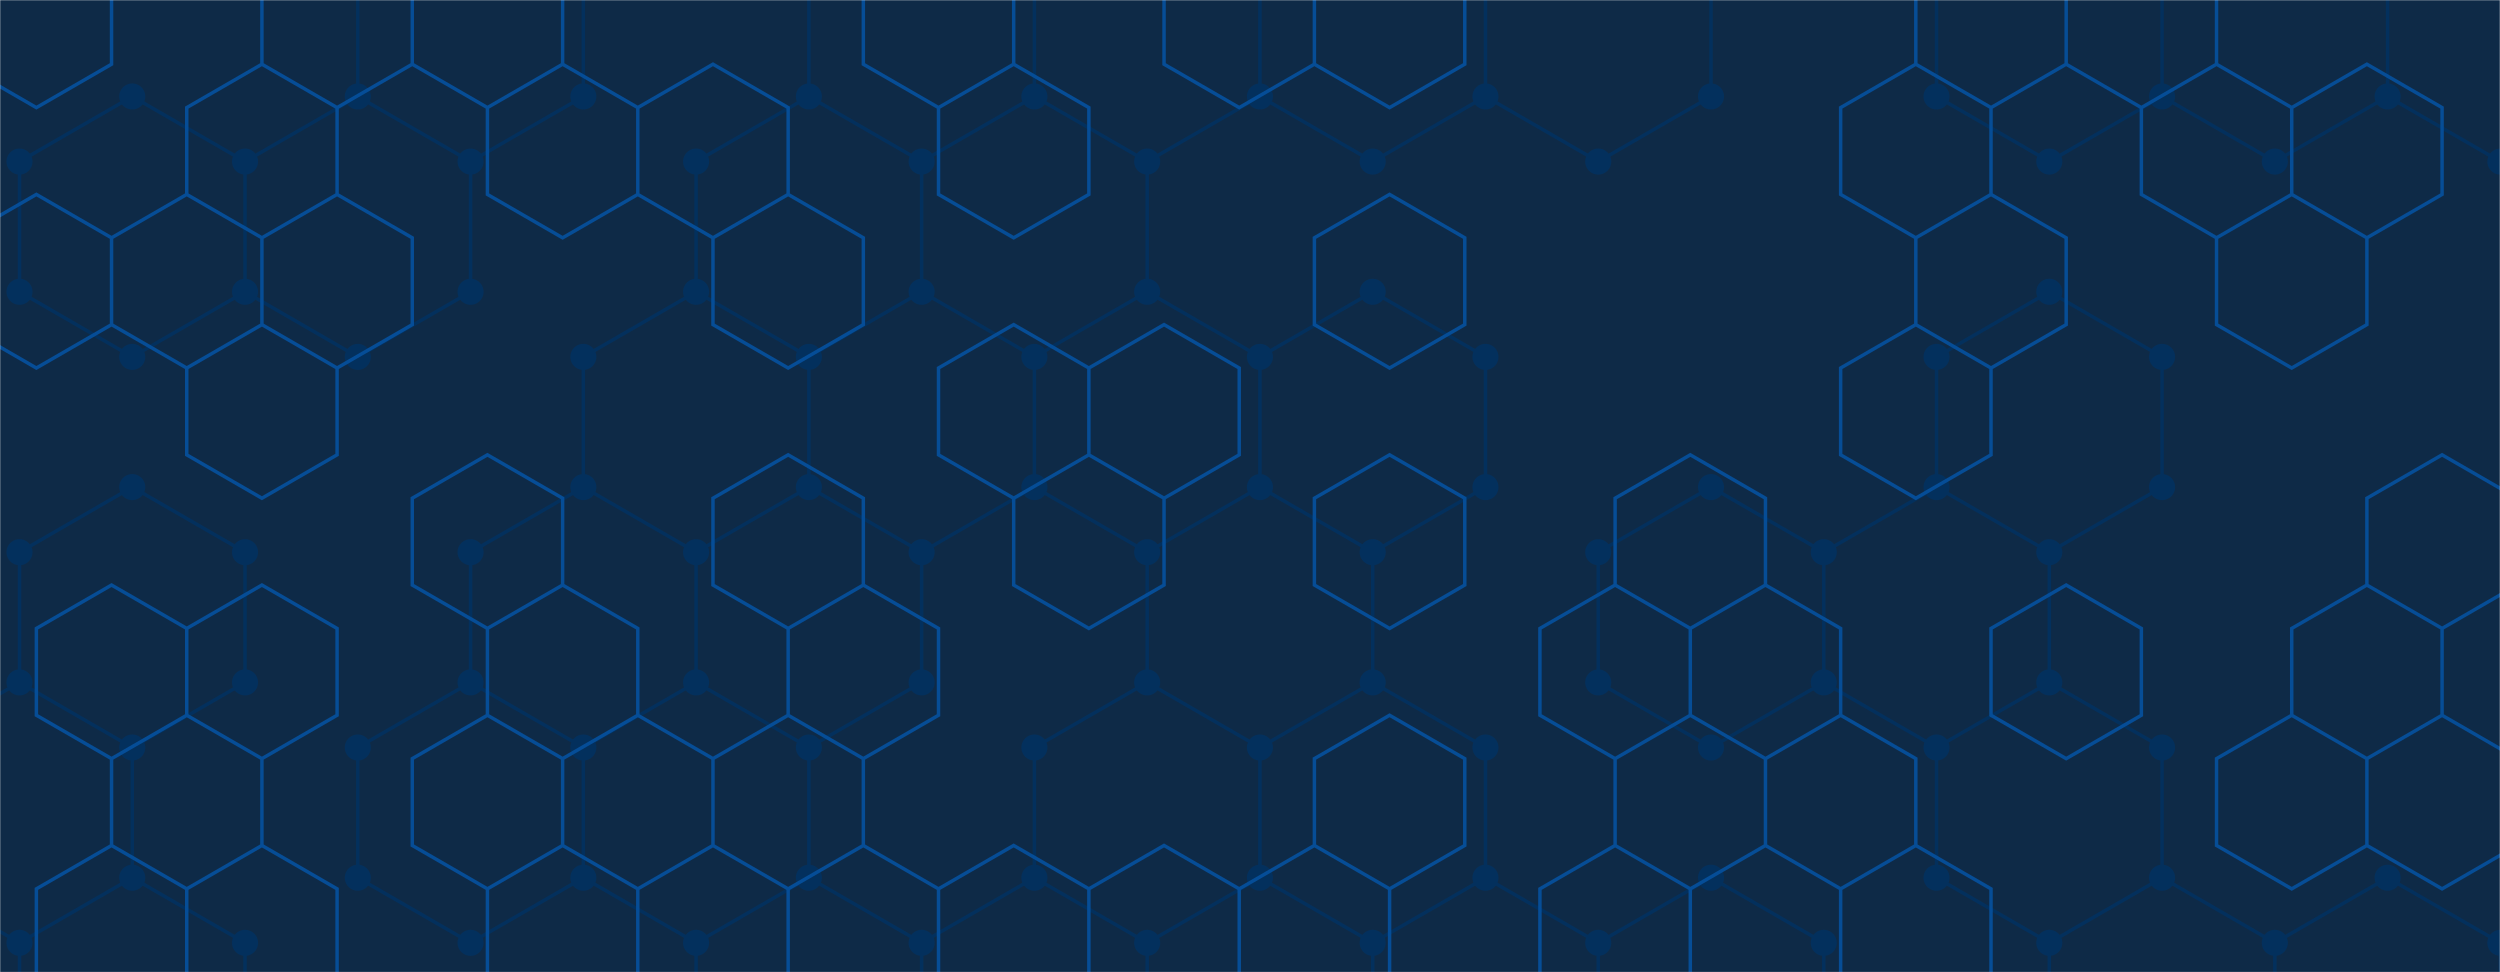 <svg xmlns="http://www.w3.org/2000/svg" version="1.1" xmlns:xlink="http://www.w3.org/1999/xlink" xmlns:svgjs="http://svgjs.dev/svgjs" width="1440" height="560" preserveAspectRatio="none" viewBox="0 0 1440 560"><g mask="url(&quot;#SvgjsMask1000&quot;)" fill="none"><rect width="1440" height="560" x="0" y="0" fill="#0e2a47"></rect><path d="M76.18 55.57L141.14 93.07L141.14 168.07L76.18 205.57L11.23 168.07L11.23 93.07zM76.18 280.57L141.14 318.07L141.14 393.07L76.18 430.57L11.23 393.07L11.23 318.07zM11.23 393.07L76.18 430.57L76.18 505.57L11.23 543.07L-53.72 505.57L-53.72 430.57zM76.18 505.57L141.14 543.07L141.14 618.07L76.18 655.57L11.23 618.07L11.23 543.07zM206.09 55.57L271.05 93.07L271.05 168.07L206.09 205.57L141.14 168.07L141.14 93.07zM271.05 -56.93L336 -19.43L336 55.57L271.05 93.07L206.09 55.57L206.09 -19.43zM336 280.57L400.95 318.07L400.95 393.07L336 430.57L271.05 393.07L271.05 318.07zM271.05 393.07L336 430.57L336 505.57L271.05 543.07L206.09 505.57L206.09 430.57zM465.91 55.57L530.86 93.07L530.86 168.07L465.91 205.57L400.95 168.07L400.95 93.07zM400.95 168.07L465.91 205.57L465.91 280.57L400.95 318.07L336 280.57L336 205.57zM465.91 280.57L530.86 318.07L530.86 393.07L465.91 430.57L400.95 393.07L400.95 318.07zM400.95 393.07L465.91 430.57L465.91 505.57L400.95 543.07L336 505.57L336 430.57zM465.91 505.57L530.86 543.07L530.86 618.07L465.91 655.57L400.95 618.07L400.95 543.07zM530.86 -56.93L595.81 -19.43L595.81 55.57L530.86 93.07L465.91 55.57L465.91 -19.43zM595.81 55.57L660.77 93.07L660.77 168.07L595.81 205.57L530.86 168.07L530.86 93.07zM530.86 168.07L595.81 205.57L595.81 280.57L530.86 318.07L465.91 280.57L465.91 205.57zM595.81 505.57L660.77 543.07L660.77 618.07L595.81 655.57L530.86 618.07L530.86 543.07zM660.77 -56.93L725.72 -19.43L725.72 55.57L660.77 93.07L595.81 55.57L595.81 -19.43zM660.77 168.07L725.72 205.57L725.72 280.57L660.77 318.07L595.81 280.57L595.81 205.57zM725.72 280.57L790.68 318.07L790.68 393.07L725.72 430.57L660.77 393.07L660.77 318.07zM660.77 393.07L725.72 430.57L725.72 505.57L660.77 543.07L595.81 505.57L595.81 430.57zM790.67 -56.93L855.63 -19.43L855.63 55.57L790.67 93.07L725.72 55.57L725.72 -19.43zM790.67 168.07L855.63 205.57L855.63 280.57L790.67 318.07L725.72 280.57L725.72 205.57zM790.67 393.07L855.63 430.57L855.63 505.57L790.67 543.07L725.72 505.57L725.72 430.57zM855.63 505.57L920.58 543.07L920.58 618.07L855.63 655.57L790.67 618.07L790.67 543.07zM920.58 -56.93L985.54 -19.43L985.54 55.57L920.58 93.07L855.63 55.57L855.63 -19.43zM985.54 280.57L1050.49 318.07L1050.49 393.07L985.54 430.57L920.58 393.07L920.58 318.07zM985.54 505.57L1050.49 543.07L1050.49 618.07L985.54 655.57L920.58 618.07L920.58 543.07zM1115.44 280.57L1180.4 318.07L1180.4 393.07L1115.44 430.57L1050.49 393.07L1050.49 318.07zM1180.4 -56.93L1245.35 -19.43L1245.35 55.57L1180.4 93.07L1115.44 55.57L1115.44 -19.43zM1180.4 168.07L1245.35 205.57L1245.35 280.57L1180.4 318.07L1115.44 280.57L1115.44 205.57zM1180.4 393.07L1245.35 430.57L1245.35 505.57L1180.4 543.07L1115.44 505.57L1115.44 430.57zM1245.35 505.57L1310.3 543.07L1310.3 618.07L1245.35 655.57L1180.4 618.07L1180.4 543.07zM1310.31 -56.93L1375.26 -19.43L1375.26 55.57L1310.31 93.07L1245.35 55.57L1245.35 -19.43zM1375.26 505.57L1440.21 543.07L1440.21 618.07L1375.26 655.57L1310.31 618.07L1310.31 543.07zM1440.21 -56.93L1505.17 -19.43L1505.17 55.57L1440.21 93.07L1375.26 55.57L1375.26 -19.43z" stroke="#03305d" stroke-width="2"></path><path d="M68.68 55.57 a7.5 7.5 0 1 0 15 0 a7.5 7.5 0 1 0 -15 0zM133.64 93.07 a7.5 7.5 0 1 0 15 0 a7.5 7.5 0 1 0 -15 0zM133.64 168.07 a7.5 7.5 0 1 0 15 0 a7.5 7.5 0 1 0 -15 0zM68.68 205.57 a7.5 7.5 0 1 0 15 0 a7.5 7.5 0 1 0 -15 0zM3.73 168.07 a7.5 7.5 0 1 0 15 0 a7.5 7.5 0 1 0 -15 0zM3.73 93.07 a7.5 7.5 0 1 0 15 0 a7.5 7.5 0 1 0 -15 0zM68.68 280.57 a7.5 7.5 0 1 0 15 0 a7.5 7.5 0 1 0 -15 0zM133.64 318.07 a7.5 7.5 0 1 0 15 0 a7.5 7.5 0 1 0 -15 0zM133.64 393.07 a7.5 7.5 0 1 0 15 0 a7.5 7.5 0 1 0 -15 0zM68.68 430.57 a7.5 7.5 0 1 0 15 0 a7.5 7.5 0 1 0 -15 0zM3.73 393.07 a7.5 7.5 0 1 0 15 0 a7.5 7.5 0 1 0 -15 0zM3.73 318.07 a7.5 7.5 0 1 0 15 0 a7.5 7.5 0 1 0 -15 0zM68.68 505.57 a7.5 7.5 0 1 0 15 0 a7.5 7.5 0 1 0 -15 0zM3.73 543.07 a7.5 7.5 0 1 0 15 0 a7.5 7.5 0 1 0 -15 0zM-61.22 505.57 a7.5 7.5 0 1 0 15 0 a7.5 7.5 0 1 0 -15 0zM-61.22 430.57 a7.5 7.5 0 1 0 15 0 a7.5 7.5 0 1 0 -15 0zM133.64 543.07 a7.5 7.5 0 1 0 15 0 a7.5 7.5 0 1 0 -15 0zM133.64 618.07 a7.5 7.5 0 1 0 15 0 a7.5 7.5 0 1 0 -15 0zM68.68 655.57 a7.5 7.5 0 1 0 15 0 a7.5 7.5 0 1 0 -15 0zM3.73 618.07 a7.5 7.5 0 1 0 15 0 a7.5 7.5 0 1 0 -15 0zM198.59 55.57 a7.5 7.5 0 1 0 15 0 a7.5 7.5 0 1 0 -15 0zM263.55 93.07 a7.5 7.5 0 1 0 15 0 a7.5 7.5 0 1 0 -15 0zM263.55 168.07 a7.5 7.5 0 1 0 15 0 a7.5 7.5 0 1 0 -15 0zM198.59 205.57 a7.5 7.5 0 1 0 15 0 a7.5 7.5 0 1 0 -15 0zM263.55 -56.93 a7.5 7.5 0 1 0 15 0 a7.5 7.5 0 1 0 -15 0zM328.5 -19.43 a7.5 7.5 0 1 0 15 0 a7.5 7.5 0 1 0 -15 0zM328.5 55.57 a7.5 7.5 0 1 0 15 0 a7.5 7.5 0 1 0 -15 0zM198.59 -19.43 a7.5 7.5 0 1 0 15 0 a7.5 7.5 0 1 0 -15 0zM328.5 280.57 a7.5 7.5 0 1 0 15 0 a7.5 7.5 0 1 0 -15 0zM393.45 318.07 a7.5 7.5 0 1 0 15 0 a7.5 7.5 0 1 0 -15 0zM393.45 393.07 a7.5 7.5 0 1 0 15 0 a7.5 7.5 0 1 0 -15 0zM328.5 430.57 a7.5 7.5 0 1 0 15 0 a7.5 7.5 0 1 0 -15 0zM263.55 393.07 a7.5 7.5 0 1 0 15 0 a7.5 7.5 0 1 0 -15 0zM263.55 318.07 a7.5 7.5 0 1 0 15 0 a7.5 7.5 0 1 0 -15 0zM328.5 505.57 a7.5 7.5 0 1 0 15 0 a7.5 7.5 0 1 0 -15 0zM263.55 543.07 a7.5 7.5 0 1 0 15 0 a7.5 7.5 0 1 0 -15 0zM198.59 505.57 a7.5 7.5 0 1 0 15 0 a7.5 7.5 0 1 0 -15 0zM198.59 430.57 a7.5 7.5 0 1 0 15 0 a7.5 7.5 0 1 0 -15 0zM458.41 55.57 a7.5 7.5 0 1 0 15 0 a7.5 7.5 0 1 0 -15 0zM523.36 93.07 a7.5 7.5 0 1 0 15 0 a7.5 7.5 0 1 0 -15 0zM523.36 168.07 a7.5 7.5 0 1 0 15 0 a7.5 7.5 0 1 0 -15 0zM458.41 205.57 a7.5 7.5 0 1 0 15 0 a7.5 7.5 0 1 0 -15 0zM393.45 168.07 a7.5 7.5 0 1 0 15 0 a7.5 7.5 0 1 0 -15 0zM393.45 93.07 a7.5 7.5 0 1 0 15 0 a7.5 7.5 0 1 0 -15 0zM458.41 280.57 a7.5 7.5 0 1 0 15 0 a7.5 7.5 0 1 0 -15 0zM328.5 205.57 a7.5 7.5 0 1 0 15 0 a7.5 7.5 0 1 0 -15 0zM523.36 318.07 a7.5 7.5 0 1 0 15 0 a7.5 7.5 0 1 0 -15 0zM523.36 393.07 a7.5 7.5 0 1 0 15 0 a7.5 7.5 0 1 0 -15 0zM458.41 430.57 a7.5 7.5 0 1 0 15 0 a7.5 7.5 0 1 0 -15 0zM458.41 505.57 a7.5 7.5 0 1 0 15 0 a7.5 7.5 0 1 0 -15 0zM393.45 543.07 a7.5 7.5 0 1 0 15 0 a7.5 7.5 0 1 0 -15 0zM523.36 543.07 a7.5 7.5 0 1 0 15 0 a7.5 7.5 0 1 0 -15 0zM523.36 618.07 a7.5 7.5 0 1 0 15 0 a7.5 7.5 0 1 0 -15 0zM458.41 655.57 a7.5 7.5 0 1 0 15 0 a7.5 7.5 0 1 0 -15 0zM393.45 618.07 a7.5 7.5 0 1 0 15 0 a7.5 7.5 0 1 0 -15 0zM523.36 -56.93 a7.5 7.5 0 1 0 15 0 a7.5 7.5 0 1 0 -15 0zM588.31 -19.43 a7.5 7.5 0 1 0 15 0 a7.5 7.5 0 1 0 -15 0zM588.31 55.57 a7.5 7.5 0 1 0 15 0 a7.5 7.5 0 1 0 -15 0zM458.41 -19.43 a7.5 7.5 0 1 0 15 0 a7.5 7.5 0 1 0 -15 0zM653.27 93.07 a7.5 7.5 0 1 0 15 0 a7.5 7.5 0 1 0 -15 0zM653.27 168.07 a7.5 7.5 0 1 0 15 0 a7.5 7.5 0 1 0 -15 0zM588.31 205.57 a7.5 7.5 0 1 0 15 0 a7.5 7.5 0 1 0 -15 0zM588.31 280.57 a7.5 7.5 0 1 0 15 0 a7.5 7.5 0 1 0 -15 0zM588.31 505.57 a7.5 7.5 0 1 0 15 0 a7.5 7.5 0 1 0 -15 0zM653.27 543.07 a7.5 7.5 0 1 0 15 0 a7.5 7.5 0 1 0 -15 0zM653.27 618.07 a7.5 7.5 0 1 0 15 0 a7.5 7.5 0 1 0 -15 0zM588.31 655.57 a7.5 7.5 0 1 0 15 0 a7.5 7.5 0 1 0 -15 0zM653.27 -56.93 a7.5 7.5 0 1 0 15 0 a7.5 7.5 0 1 0 -15 0zM718.22 -19.43 a7.5 7.5 0 1 0 15 0 a7.5 7.5 0 1 0 -15 0zM718.22 55.57 a7.5 7.5 0 1 0 15 0 a7.5 7.5 0 1 0 -15 0zM718.22 205.57 a7.5 7.5 0 1 0 15 0 a7.5 7.5 0 1 0 -15 0zM718.22 280.57 a7.5 7.5 0 1 0 15 0 a7.5 7.5 0 1 0 -15 0zM653.27 318.07 a7.5 7.5 0 1 0 15 0 a7.5 7.5 0 1 0 -15 0zM783.18 318.07 a7.5 7.5 0 1 0 15 0 a7.5 7.5 0 1 0 -15 0zM783.18 393.07 a7.5 7.5 0 1 0 15 0 a7.5 7.5 0 1 0 -15 0zM718.22 430.57 a7.5 7.5 0 1 0 15 0 a7.5 7.5 0 1 0 -15 0zM653.27 393.07 a7.5 7.5 0 1 0 15 0 a7.5 7.5 0 1 0 -15 0zM718.22 505.57 a7.5 7.5 0 1 0 15 0 a7.5 7.5 0 1 0 -15 0zM588.31 430.57 a7.5 7.5 0 1 0 15 0 a7.5 7.5 0 1 0 -15 0zM783.17 -56.93 a7.5 7.5 0 1 0 15 0 a7.5 7.5 0 1 0 -15 0zM848.13 -19.43 a7.5 7.5 0 1 0 15 0 a7.5 7.5 0 1 0 -15 0zM848.13 55.57 a7.5 7.5 0 1 0 15 0 a7.5 7.5 0 1 0 -15 0zM783.17 93.07 a7.5 7.5 0 1 0 15 0 a7.5 7.5 0 1 0 -15 0zM783.17 168.07 a7.5 7.5 0 1 0 15 0 a7.5 7.5 0 1 0 -15 0zM848.13 205.57 a7.5 7.5 0 1 0 15 0 a7.5 7.5 0 1 0 -15 0zM848.13 280.57 a7.5 7.5 0 1 0 15 0 a7.5 7.5 0 1 0 -15 0zM783.17 318.07 a7.5 7.5 0 1 0 15 0 a7.5 7.5 0 1 0 -15 0zM783.17 393.07 a7.5 7.5 0 1 0 15 0 a7.5 7.5 0 1 0 -15 0zM848.13 430.57 a7.5 7.5 0 1 0 15 0 a7.5 7.5 0 1 0 -15 0zM848.13 505.57 a7.5 7.5 0 1 0 15 0 a7.5 7.5 0 1 0 -15 0zM783.17 543.07 a7.5 7.5 0 1 0 15 0 a7.5 7.5 0 1 0 -15 0zM913.08 543.07 a7.5 7.5 0 1 0 15 0 a7.5 7.5 0 1 0 -15 0zM913.08 618.07 a7.5 7.5 0 1 0 15 0 a7.5 7.5 0 1 0 -15 0zM848.13 655.57 a7.5 7.5 0 1 0 15 0 a7.5 7.5 0 1 0 -15 0zM783.17 618.07 a7.5 7.5 0 1 0 15 0 a7.5 7.5 0 1 0 -15 0zM913.08 -56.93 a7.5 7.5 0 1 0 15 0 a7.5 7.5 0 1 0 -15 0zM978.04 -19.43 a7.5 7.5 0 1 0 15 0 a7.5 7.5 0 1 0 -15 0zM978.04 55.57 a7.5 7.5 0 1 0 15 0 a7.5 7.5 0 1 0 -15 0zM913.08 93.07 a7.5 7.5 0 1 0 15 0 a7.5 7.5 0 1 0 -15 0zM978.04 280.57 a7.5 7.5 0 1 0 15 0 a7.5 7.5 0 1 0 -15 0zM1042.99 318.07 a7.5 7.5 0 1 0 15 0 a7.5 7.5 0 1 0 -15 0zM1042.99 393.07 a7.5 7.5 0 1 0 15 0 a7.5 7.5 0 1 0 -15 0zM978.04 430.57 a7.5 7.5 0 1 0 15 0 a7.5 7.5 0 1 0 -15 0zM913.08 393.07 a7.5 7.5 0 1 0 15 0 a7.5 7.5 0 1 0 -15 0zM913.08 318.07 a7.5 7.5 0 1 0 15 0 a7.5 7.5 0 1 0 -15 0zM978.04 505.57 a7.5 7.5 0 1 0 15 0 a7.5 7.5 0 1 0 -15 0zM1042.99 543.07 a7.5 7.5 0 1 0 15 0 a7.5 7.5 0 1 0 -15 0zM1042.99 618.07 a7.5 7.5 0 1 0 15 0 a7.5 7.5 0 1 0 -15 0zM978.04 655.57 a7.5 7.5 0 1 0 15 0 a7.5 7.5 0 1 0 -15 0zM1107.94 280.57 a7.5 7.5 0 1 0 15 0 a7.5 7.5 0 1 0 -15 0zM1172.9 318.07 a7.5 7.5 0 1 0 15 0 a7.5 7.5 0 1 0 -15 0zM1172.9 393.07 a7.5 7.5 0 1 0 15 0 a7.5 7.5 0 1 0 -15 0zM1107.94 430.57 a7.5 7.5 0 1 0 15 0 a7.5 7.5 0 1 0 -15 0zM1172.9 -56.93 a7.5 7.5 0 1 0 15 0 a7.5 7.5 0 1 0 -15 0zM1237.85 -19.43 a7.5 7.5 0 1 0 15 0 a7.5 7.5 0 1 0 -15 0zM1237.85 55.57 a7.5 7.5 0 1 0 15 0 a7.5 7.5 0 1 0 -15 0zM1172.9 93.07 a7.5 7.5 0 1 0 15 0 a7.5 7.5 0 1 0 -15 0zM1107.94 55.57 a7.5 7.5 0 1 0 15 0 a7.5 7.5 0 1 0 -15 0zM1107.94 -19.43 a7.5 7.5 0 1 0 15 0 a7.5 7.5 0 1 0 -15 0zM1172.9 168.07 a7.5 7.5 0 1 0 15 0 a7.5 7.5 0 1 0 -15 0zM1237.85 205.57 a7.5 7.5 0 1 0 15 0 a7.5 7.5 0 1 0 -15 0zM1237.85 280.57 a7.5 7.5 0 1 0 15 0 a7.5 7.5 0 1 0 -15 0zM1107.94 205.57 a7.5 7.5 0 1 0 15 0 a7.5 7.5 0 1 0 -15 0zM1237.85 430.57 a7.5 7.5 0 1 0 15 0 a7.5 7.5 0 1 0 -15 0zM1237.85 505.57 a7.5 7.5 0 1 0 15 0 a7.5 7.5 0 1 0 -15 0zM1172.9 543.07 a7.5 7.5 0 1 0 15 0 a7.5 7.5 0 1 0 -15 0zM1107.94 505.57 a7.5 7.5 0 1 0 15 0 a7.5 7.5 0 1 0 -15 0zM1302.8 543.07 a7.5 7.5 0 1 0 15 0 a7.5 7.5 0 1 0 -15 0zM1302.8 618.07 a7.5 7.5 0 1 0 15 0 a7.5 7.5 0 1 0 -15 0zM1237.85 655.57 a7.5 7.5 0 1 0 15 0 a7.5 7.5 0 1 0 -15 0zM1172.9 618.07 a7.5 7.5 0 1 0 15 0 a7.5 7.5 0 1 0 -15 0zM1302.81 -56.93 a7.5 7.5 0 1 0 15 0 a7.5 7.5 0 1 0 -15 0zM1367.76 -19.43 a7.5 7.5 0 1 0 15 0 a7.5 7.5 0 1 0 -15 0zM1367.76 55.57 a7.5 7.5 0 1 0 15 0 a7.5 7.5 0 1 0 -15 0zM1302.81 93.07 a7.5 7.5 0 1 0 15 0 a7.5 7.5 0 1 0 -15 0zM1367.76 505.57 a7.5 7.5 0 1 0 15 0 a7.5 7.5 0 1 0 -15 0zM1432.71 543.07 a7.5 7.5 0 1 0 15 0 a7.5 7.5 0 1 0 -15 0zM1432.71 618.07 a7.5 7.5 0 1 0 15 0 a7.5 7.5 0 1 0 -15 0zM1367.76 655.57 a7.5 7.5 0 1 0 15 0 a7.5 7.5 0 1 0 -15 0zM1302.81 618.07 a7.5 7.5 0 1 0 15 0 a7.5 7.5 0 1 0 -15 0zM1302.81 543.07 a7.5 7.5 0 1 0 15 0 a7.5 7.5 0 1 0 -15 0zM1432.71 -56.93 a7.5 7.5 0 1 0 15 0 a7.5 7.5 0 1 0 -15 0zM1497.67 -19.43 a7.5 7.5 0 1 0 15 0 a7.5 7.5 0 1 0 -15 0zM1497.67 55.57 a7.5 7.5 0 1 0 15 0 a7.5 7.5 0 1 0 -15 0zM1432.71 93.07 a7.5 7.5 0 1 0 15 0 a7.5 7.5 0 1 0 -15 0z" fill="#03305d"></path><path d="M20.95 -38.02L64.25 -13.02L64.25 36.98L20.95 61.98L-22.35 36.98L-22.35 -13.02zM20.95 111.98L64.25 136.98L64.25 186.98L20.95 211.98L-22.35 186.98L-22.35 136.98zM64.25 336.98L107.56 361.98L107.56 411.98L64.25 436.98L20.95 411.98L20.95 361.98zM64.25 486.98L107.56 511.98L107.56 561.98L64.25 586.98L20.95 561.98L20.95 511.98zM150.86 36.98L194.16 61.98L194.16 111.98L150.86 136.98L107.56 111.98L107.56 61.98zM107.56 111.98L150.86 136.98L150.86 186.98L107.56 211.98L64.25 186.98L64.25 136.98zM150.86 186.98L194.16 211.98L194.16 261.98L150.86 286.98L107.56 261.98L107.56 211.98zM150.86 336.98L194.16 361.98L194.16 411.98L150.86 436.98L107.56 411.98L107.56 361.98zM107.56 411.98L150.86 436.98L150.86 486.98L107.56 511.98L64.25 486.98L64.25 436.98zM150.86 486.98L194.16 511.98L194.16 561.98L150.86 586.98L107.56 561.98L107.56 511.98zM194.16 -38.02L237.46 -13.02L237.46 36.98L194.16 61.98L150.86 36.98L150.86 -13.02zM194.16 111.98L237.46 136.98L237.46 186.98L194.16 211.98L150.86 186.98L150.86 136.98zM280.76 -38.02L324.07 -13.02L324.07 36.98L280.76 61.98L237.46 36.98L237.46 -13.02zM324.07 36.98L367.37 61.98L367.37 111.98L324.07 136.98L280.76 111.98L280.76 61.98zM280.76 261.98L324.07 286.98L324.07 336.98L280.76 361.98L237.46 336.98L237.46 286.98zM324.07 336.98L367.37 361.98L367.37 411.98L324.07 436.98L280.76 411.98L280.76 361.98zM280.76 411.98L324.07 436.98L324.07 486.98L280.76 511.98L237.46 486.98L237.46 436.98zM324.07 486.98L367.37 511.98L367.37 561.98L324.07 586.98L280.76 561.98L280.76 511.98zM410.67 36.98L453.98 61.98L453.98 111.98L410.67 136.98L367.37 111.98L367.37 61.98zM367.37 411.98L410.67 436.98L410.67 486.98L367.37 511.98L324.07 486.98L324.07 436.98zM453.98 111.98L497.28 136.98L497.28 186.98L453.98 211.98L410.67 186.98L410.67 136.98zM453.98 261.98L497.28 286.98L497.28 336.98L453.98 361.98L410.67 336.98L410.67 286.98zM497.28 336.98L540.58 361.98L540.58 411.98L497.28 436.98L453.98 411.98L453.98 361.98zM453.98 411.98L497.28 436.98L497.28 486.98L453.98 511.98L410.67 486.98L410.67 436.98zM497.28 486.98L540.58 511.98L540.58 561.98L497.28 586.98L453.98 561.98L453.98 511.98zM540.58 -38.02L583.88 -13.02L583.88 36.98L540.58 61.98L497.28 36.98L497.28 -13.02zM583.88 36.98L627.19 61.98L627.19 111.98L583.88 136.98L540.58 111.98L540.58 61.98zM583.88 186.98L627.19 211.98L627.19 261.98L583.88 286.98L540.58 261.98L540.58 211.98zM583.88 486.98L627.19 511.98L627.19 561.98L583.88 586.98L540.58 561.98L540.58 511.98zM670.49 186.98L713.79 211.98L713.79 261.98L670.49 286.98L627.19 261.98L627.19 211.98zM627.19 261.98L670.49 286.98L670.49 336.98L627.19 361.98L583.88 336.98L583.88 286.98zM670.49 486.98L713.79 511.98L713.79 561.98L670.49 586.98L627.19 561.98L627.19 511.98zM713.79 -38.02L757.09 -13.02L757.09 36.98L713.79 61.98L670.49 36.98L670.49 -13.02zM757.09 486.98L800.4 511.98L800.4 561.98L757.09 586.98L713.79 561.98L713.79 511.98zM800.4 -38.02L843.7 -13.02L843.7 36.98L800.4 61.98L757.09 36.98L757.09 -13.02zM800.4 111.98L843.7 136.98L843.7 186.98L800.4 211.98L757.09 186.98L757.09 136.98zM800.4 261.98L843.7 286.98L843.7 336.98L800.4 361.98L757.09 336.98L757.09 286.98zM800.4 411.98L843.7 436.98L843.7 486.98L800.4 511.98L757.09 486.98L757.09 436.98zM930.3 336.98L973.61 361.98L973.61 411.98L930.3 436.98L887 411.98L887 361.98zM930.3 486.98L973.61 511.98L973.61 561.98L930.3 586.98L887 561.98L887 511.98zM973.61 261.98L1016.91 286.98L1016.91 336.98L973.61 361.98L930.3 336.98L930.3 286.98zM1016.91 336.98L1060.21 361.98L1060.21 411.98L1016.91 436.98L973.61 411.98L973.61 361.98zM973.61 411.98L1016.91 436.98L1016.91 486.98L973.61 511.98L930.3 486.98L930.3 436.98zM1016.91 486.98L1060.21 511.98L1060.21 561.98L1016.91 586.98L973.61 561.98L973.61 511.98zM1103.51 36.98L1146.82 61.98L1146.82 111.98L1103.51 136.98L1060.21 111.98L1060.21 61.98zM1103.51 186.98L1146.82 211.98L1146.82 261.98L1103.51 286.98L1060.21 261.98L1060.21 211.98zM1060.21 411.98L1103.51 436.98L1103.51 486.98L1060.21 511.98L1016.91 486.98L1016.91 436.98zM1103.51 486.98L1146.82 511.98L1146.82 561.98L1103.51 586.98L1060.21 561.98L1060.21 511.98zM1146.82 -38.02L1190.12 -13.02L1190.12 36.98L1146.82 61.98L1103.51 36.98L1103.51 -13.02zM1146.82 111.98L1190.12 136.98L1190.12 186.98L1146.82 211.98L1103.51 186.98L1103.51 136.98zM1190.12 336.98L1233.42 361.98L1233.42 411.98L1190.12 436.98L1146.82 411.98L1146.82 361.98zM1233.42 -38.02L1276.72 -13.02L1276.72 36.98L1233.42 61.98L1190.12 36.98L1190.12 -13.02zM1276.72 36.98L1320.03 61.98L1320.03 111.98L1276.72 136.98L1233.42 111.98L1233.42 61.98zM1363.33 36.98L1406.63 61.98L1406.63 111.98L1363.33 136.98L1320.03 111.98L1320.03 61.98zM1320.03 111.98L1363.33 136.98L1363.33 186.98L1320.03 211.98L1276.72 186.98L1276.72 136.98zM1363.33 336.98L1406.63 361.98L1406.63 411.98L1363.33 436.98L1320.03 411.98L1320.03 361.98zM1320.03 411.98L1363.33 436.98L1363.33 486.98L1320.03 511.98L1276.72 486.98L1276.72 436.98zM1406.63 261.98L1449.93 286.98L1449.93 336.98L1406.63 361.98L1363.33 336.98L1363.33 286.98zM1449.93 336.98L1493.24 361.98L1493.24 411.98L1449.93 436.98L1406.63 411.98L1406.63 361.98zM1406.63 411.98L1449.93 436.98L1449.93 486.98L1406.63 511.98L1363.33 486.98L1363.33 436.98z" stroke="rgba(6, 80, 156, 0.93)" stroke-width="2"></path></g><defs><mask id="SvgjsMask1000"><rect width="1440" height="560" fill="#ffffff"></rect></mask></defs></svg>
